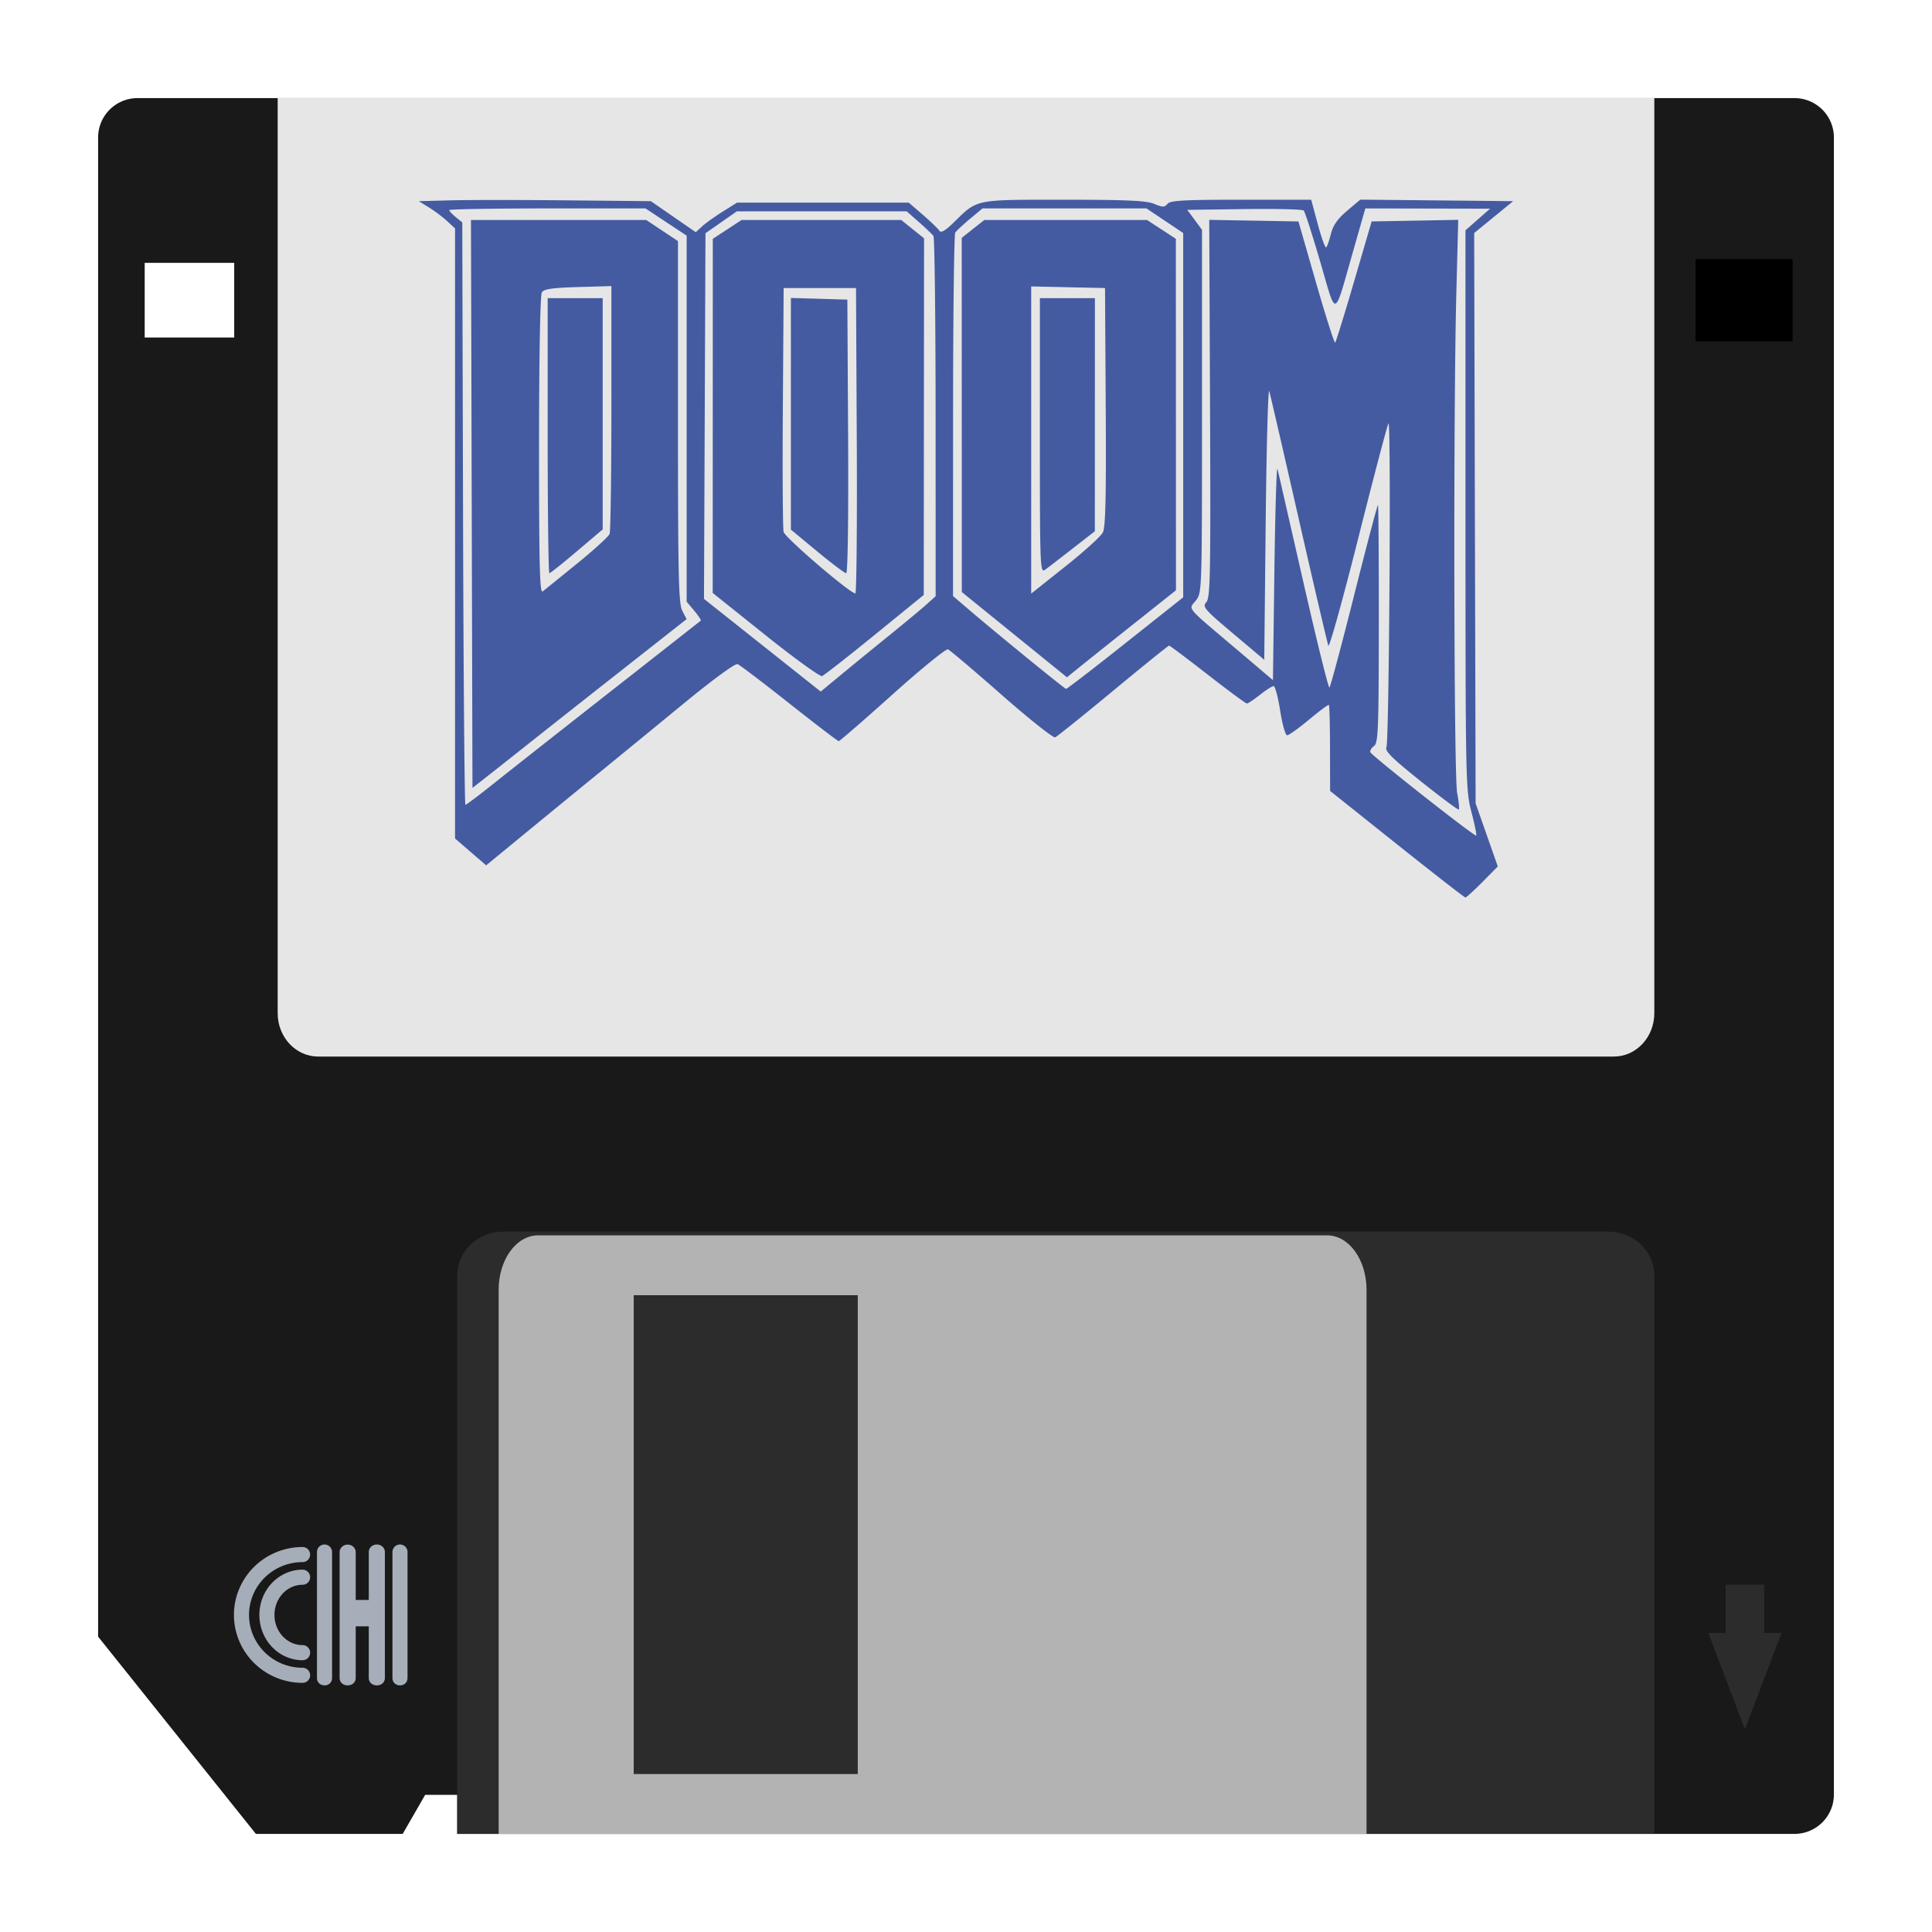 <svg xmlns="http://www.w3.org/2000/svg" xml:space="preserve" width="256" height="256" viewBox="0 0 341.333 341.333"><path d="M317.031 324a6.96 6.96 0 0 0 6.969-6.969V24.302a6.96 6.96 0 0 0-6.969-6.969H24.302a6.963 6.963 0 0 0-6.969 6.97v264.85L45.211 324h25.937l3.967-6.901h5.666V324zm-.987-264.37H300.23V46.435h15.815zm-274.666 0H25.563V46.435h15.815z" style="opacity:1;vector-effect:none;fill:#191919;fill-opacity:1;fill-rule:nonzero;stroke:none;stroke-width:1.333;stroke-linecap:butt;stroke-linejoin:miter;stroke-miterlimit:4;stroke-dasharray:none;stroke-dashoffset:0;stroke-opacity:1"/><path d="M292.275 324H80.782v-98.655c0-4.288 3.636-7.753 8.134-7.753h195.225c4.498 0 8.134 3.465 8.134 7.753z" style="opacity:1;vector-effect:none;fill:#2c2c2c;fill-opacity:1;fill-rule:nonzero;stroke:none;stroke-width:1.333;stroke-linecap:butt;stroke-linejoin:miter;stroke-miterlimit:4;stroke-dasharray:none;stroke-dashoffset:0;stroke-opacity:1"/><path d="M151.546 313.425H111.96v-84.598h39.586zm82.916-95.173H95.066c-3.853 0-6.968 4.298-6.968 9.613v96.134H241.43v-96.134c0-5.315-3.115-9.613-6.97-9.613" style="opacity:1;vector-effect:none;fill:#b3b3b3;fill-opacity:1;fill-rule:nonzero;stroke:none;stroke-width:1.333;stroke-linecap:butt;stroke-linejoin:miter;stroke-miterlimit:4;stroke-dasharray:none;stroke-dashoffset:0;stroke-opacity:1"/><path d="m308.282 305.53 6.476-17.044h-3.067v-8.524h-6.818v8.524h-3.068z" style="fill:#2c2c2c;fill-opacity:1;stroke:none;stroke-width:1.333px;stroke-linecap:butt;stroke-linejoin:miter;stroke-opacity:1"/><path d="M-316.045-59.631h15.817v13.195h-15.817z" style="opacity:1;vector-effect:none;fill:#000;fill-opacity:1;stroke:#000;stroke-width:1.333;stroke-linecap:butt;stroke-linejoin:miter;stroke-miterlimit:4;stroke-dasharray:none;stroke-dashoffset:0;stroke-opacity:1;paint-order:markers stroke fill" transform="scale(-1)"/><path d="M49.057 17.333h243.218V179c0 4.239-3.197 7.666-7.153 7.666H56.212c-3.957 0-7.155-3.427-7.155-7.666z" style="opacity:1;vector-effect:none;fill:#e6e6e6;fill-opacity:1;fill-rule:nonzero;stroke:none;stroke-width:1.333;stroke-linecap:butt;stroke-linejoin:miter;stroke-miterlimit:4;stroke-dasharray:none;stroke-dashoffset:0;stroke-opacity:1"/><path d="m246.794 149.149-11.8-9.414-.016-7.505c-.008-4.128-.096-7.587-.195-7.686s-1.674 1.064-3.499 2.585-3.57 2.77-3.876 2.777c-.307.006-.86-1.938-1.233-4.337-.372-2.39-.894-4.347-1.16-4.347s-1.355.69-2.42 1.534c-1.066.844-2.102 1.535-2.303 1.535-.2 0-3.319-2.302-6.93-5.115s-6.677-5.116-6.815-5.116c-.137 0-4.581 3.588-9.876 7.974-5.295 4.385-9.907 8.09-10.25 8.232-.343.143-4.601-3.237-9.463-7.512s-9.125-7.888-9.473-8.03c-.348-.14-4.763 3.45-9.81 7.98s-9.318 8.236-9.489 8.236c-.17 0-4.101-3-8.734-6.666s-8.747-6.791-9.14-6.942c-.428-.164-4.41 2.76-9.845 7.226a5414 5414 0 0 1-15.01 12.293c-3.234 2.635-8.96 7.32-12.723 10.411l-6.842 5.622-2.75-2.374-2.748-2.373V40.354l-1.368-1.268c-.753-.697-2.191-1.78-3.197-2.405l-1.83-1.138 5.627-.148c3.095-.081 12.319-.081 20.497 0l14.87.148 3.964 2.74 3.964 2.742L124.036 40c.613-.564 2.254-1.74 3.645-2.613l2.53-1.588h30.346l2.502 2.166c1.376 1.192 2.682 2.45 2.902 2.797.283.447 1.028.017 2.557-1.476 4.248-4.146 3.511-3.995 19.438-3.997 11.142 0 14.587.156 15.954.727 1.509.63 1.825.63 2.348 0 .493-.594 2.9-.729 13.002-.729h12.396l1.171 4.358c.645 2.397 1.31 4.222 1.48 4.057s.544-1.243.833-2.394c.377-1.502 1.18-2.648 2.852-4.065l2.328-1.973 13.507.136 13.506.137-3.443 2.813-3.443 2.814.127 50.384.128 50.384 1.96 5.57 1.958 5.569-2.709 2.742c-1.49 1.509-2.845 2.743-3.012 2.743-.168 0-5.615-4.236-12.105-9.413m13.164-5.71c-1.019-3.892-1.046-5.272-1.046-53.374V40.686l2.174-1.91 2.174-1.91-11.02-.023-11.02-.021-2.228 7.8c-3.374 11.81-2.823 11.65-5.732 1.663-1.393-4.783-2.71-8.874-2.927-9.09-.217-.218-4.934-.333-10.482-.256l-10.088.139 1.3 1.761 1.301 1.762v32.057c0 31.958-.003 32.061-1.092 33.445-1.298 1.651-1.976.834 6.975 8.42l6.65 5.636.255-19.29c.14-10.61.39-18.714.555-18.011.164.703 2.223 9.724 4.576 20.045s4.418 18.68 4.59 18.573 2.136-7.442 4.366-16.303c2.23-8.86 4.127-16.036 4.217-15.947s.155 9.57.145 21.066c-.015 18.677-.105 20.969-.846 21.511-.457.334-.748.824-.649 1.09.238.631 18.458 14.98 18.707 14.73.106-.104-.28-1.988-.855-4.185m-8.926-5.399c-5.086-4.066-6.409-5.373-6.087-6.019.48-.96.841-57.691.365-57.215-.175.175-2.567 9.252-5.314 20.17s-5.136 19.506-5.309 19.084-2.507-10.404-5.186-22.182-5.041-22.02-5.25-22.762c-.207-.741-.493 9.632-.634 23.052l-.255 24.4-5.516-4.648c-5.096-4.295-5.455-4.715-4.72-5.526.704-.779.779-4.66.656-34.215l-.139-33.336 7.879.14 7.878.14 3.117 10.83c1.714 5.956 3.233 10.717 3.375 10.58s1.65-5.01 3.35-10.83l3.093-10.58 7.649-.14 7.65-.142-.335 12.93c-.54 20.894-.438 85.224.14 88.301.284 1.506.42 2.834.303 2.95s-3.136-2.125-6.71-4.982m-163.824.404c2.582-2.063 11.83-9.348 20.552-16.19a18209 18209 0 0 0 16.048-12.596c.105-.087-.413-.876-1.15-1.753l-1.343-1.596V41.637l-3.635-2.408-3.636-2.407H96.707c-9.535 0-17.336.135-17.336.301s.517.721 1.15 1.234l1.151.932.135 51.452c.075 28.3.264 51.453.42 51.453.158 0 2.399-1.688 4.98-3.75M83.34 89.035l-.133-50.167h30.962l2.806 1.863 2.805 1.862v31.923c0 27.27.111 32.137.762 33.395l.761 1.473-11.586 9.116a6327 6327 0 0 0-16.747 13.214 1686 1686 0 0 1-7.328 5.793l-2.17 1.696zm18.608 10.542c2.993-2.436 5.582-4.797 5.754-5.246.173-.448.313-10.483.313-22.3V50.544l-5.902.171c-4.552.133-6.012.348-6.386.94-.288.456-.487 11.414-.492 27.045-.006 20.94.122 26.179.632 25.792.352-.267 3.088-2.479 6.08-4.916m-5.186-22.601V52.679h9.719V93.53l-4.563 3.871c-2.51 2.13-4.696 3.872-4.86 3.872-.162 0-.296-10.934-.296-24.297m60.559 35.109c2.562-2.071 5.407-4.436 6.321-5.256l1.663-1.49-.007-31.573c-.004-17.365-.177-31.804-.384-32.085-.206-.281-1.354-1.375-2.55-2.43l-2.176-1.918h-30.002l-2.773 1.937-2.773 1.937-.131 32.3-.132 32.298 10.312 8.189 10.313 8.188 3.83-3.165a1197 1197 0 0 1 8.49-6.932zm-22.068.14-9.335-7.467.01-31.283.008-31.282 2.543-1.663 2.542-1.662h28.205l2.016 1.62 2.016 1.62-.026 31.5-.026 31.5-8.654 7.044c-4.76 3.874-8.949 7.155-9.309 7.291s-4.856-3.112-9.99-7.219zm16.118-34.354-.133-26.983H138.45l-.142 20.972c-.078 11.535-.017 21.486.135 22.114.249 1.021 11.681 10.822 12.672 10.863.213.008.328-12.126.256-26.966m-6.99 19.55-4.652-3.85V52.642l4.987.146 4.988.146.133 24.17c.079 14.354-.057 24.169-.335 24.169-.257 0-2.561-1.733-5.12-3.851m54.452 16.21 10.206-8.101V41.17l-3.243-2.174-3.243-2.174h-28.967l-2.222 1.85c-1.223 1.019-2.392 2.112-2.599 2.43-.206.319-.379 14.895-.383 32.391l-.008 31.813 2.685 2.298c5.066 4.336 17.008 14.079 17.288 14.104.154.014 4.873-3.62 10.486-8.076m-19.618-1.501-9.289-7.533-.008-31.287-.008-31.287 1.992-1.578 1.992-1.577h28.765l2.542 1.662 2.543 1.663.009 31.046.009 31.047-7.545 5.997c-4.15 3.3-8.483 6.759-9.628 7.689l-2.084 1.69zm15.625-18.053c.482-.943.605-6.321.512-22.217l-.124-20.972-6.521-.143-6.522-.143v54.269l6.01-4.775c3.306-2.626 6.296-5.335 6.645-6.019m-11.12-17.072V52.679h9.719l-.004 20.588-.003 20.589-3.94 3.069c-2.168 1.688-4.354 3.37-4.857 3.737-.877.64-.916-.375-.916-23.657z" style="fill:#445ba1;fill-opacity:1;stroke-width:1"/><path d="M69.238 272.872c-.799.003-1.439.622-1.417 1.37v8.425h-2.309v-8.425c.011-.751-.643-1.363-1.445-1.351-.784.012-1.41.616-1.4 1.351v22.167c-.027 1.803 2.872 1.803 2.845 0v-9.083h2.309v9.083c-.027 1.803 2.872 1.803 2.845 0v-22.167c.022-.752-.625-1.373-1.428-1.37m4.091 0a1.334 1.334 0 0 0-1.328 1.37v22.167c-.026 1.803 2.692 1.803 2.666 0v-22.167a1.333 1.333 0 0 0-1.338-1.37m-13.323 0a1.334 1.334 0 0 1 1.328 1.37v22.167c.025 1.803-2.692 1.803-2.667 0v-22.167a1.333 1.333 0 0 1 1.339-1.37" style="color:#000;font-style:normal;font-variant:normal;font-weight:400;font-stretch:normal;font-size:medium;line-height:normal;font-family:sans-serif;font-variant-ligatures:normal;font-variant-position:normal;font-variant-caps:normal;font-variant-numeric:normal;font-variant-alternates:normal;font-feature-settings:normal;text-indent:0;text-align:start;text-decoration:none;text-decoration-line:none;text-decoration-style:solid;text-decoration-color:#000;letter-spacing:normal;word-spacing:normal;text-transform:none;writing-mode:lr-tb;direction:ltr;text-orientation:mixed;dominant-baseline:auto;baseline-shift:baseline;text-anchor:start;white-space:normal;shape-padding:0;clip-rule:nonzero;display:inline;overflow:visible;visibility:visible;opacity:.99;isolation:auto;mix-blend-mode:normal;color-interpolation:sRGB;color-interpolation-filters:linearRGB;solid-color:#000;solid-opacity:1;vector-effect:none;fill:#a8b0bb;fill-opacity:1;fill-rule:nonzero;stroke:none;stroke-width:2.667;stroke-linecap:round;stroke-linejoin:miter;stroke-miterlimit:4;stroke-dasharray:none;stroke-dashoffset:0;stroke-opacity:1;color-rendering:auto;image-rendering:auto;shape-rendering:auto;text-rendering:auto" transform="translate(-2.667)"/><path d="M35.924 296.02a10.794 10.667 0 0 1-9.348-5.332 10.794 10.667 0 0 1 0-10.667 10.794 10.667 0 0 1 9.348-5.333" style="opacity:.99;vector-effect:none;fill:none;fill-opacity:1;stroke:#a7afba;stroke-width:2.667;stroke-linecap:round;stroke-linejoin:miter;stroke-miterlimit:4;stroke-dasharray:none;stroke-dashoffset:0;stroke-opacity:1;paint-order:markers stroke fill" transform="translate(17.535 -.038)"/><path d="M35.924 292.02a6.301 6.667 0 0 1-5.457-3.332 6.301 6.667 0 0 1 0-6.667 6.301 6.667 0 0 1 5.457-3.333" style="opacity:.99;vector-effect:none;fill:none;fill-opacity:1;stroke:#a7afba;stroke-width:2.667;stroke-linecap:round;stroke-linejoin:miter;stroke-miterlimit:4;stroke-dasharray:none;stroke-dashoffset:0;stroke-opacity:1;paint-order:markers stroke fill" transform="translate(17.535 -.038)"/></svg>